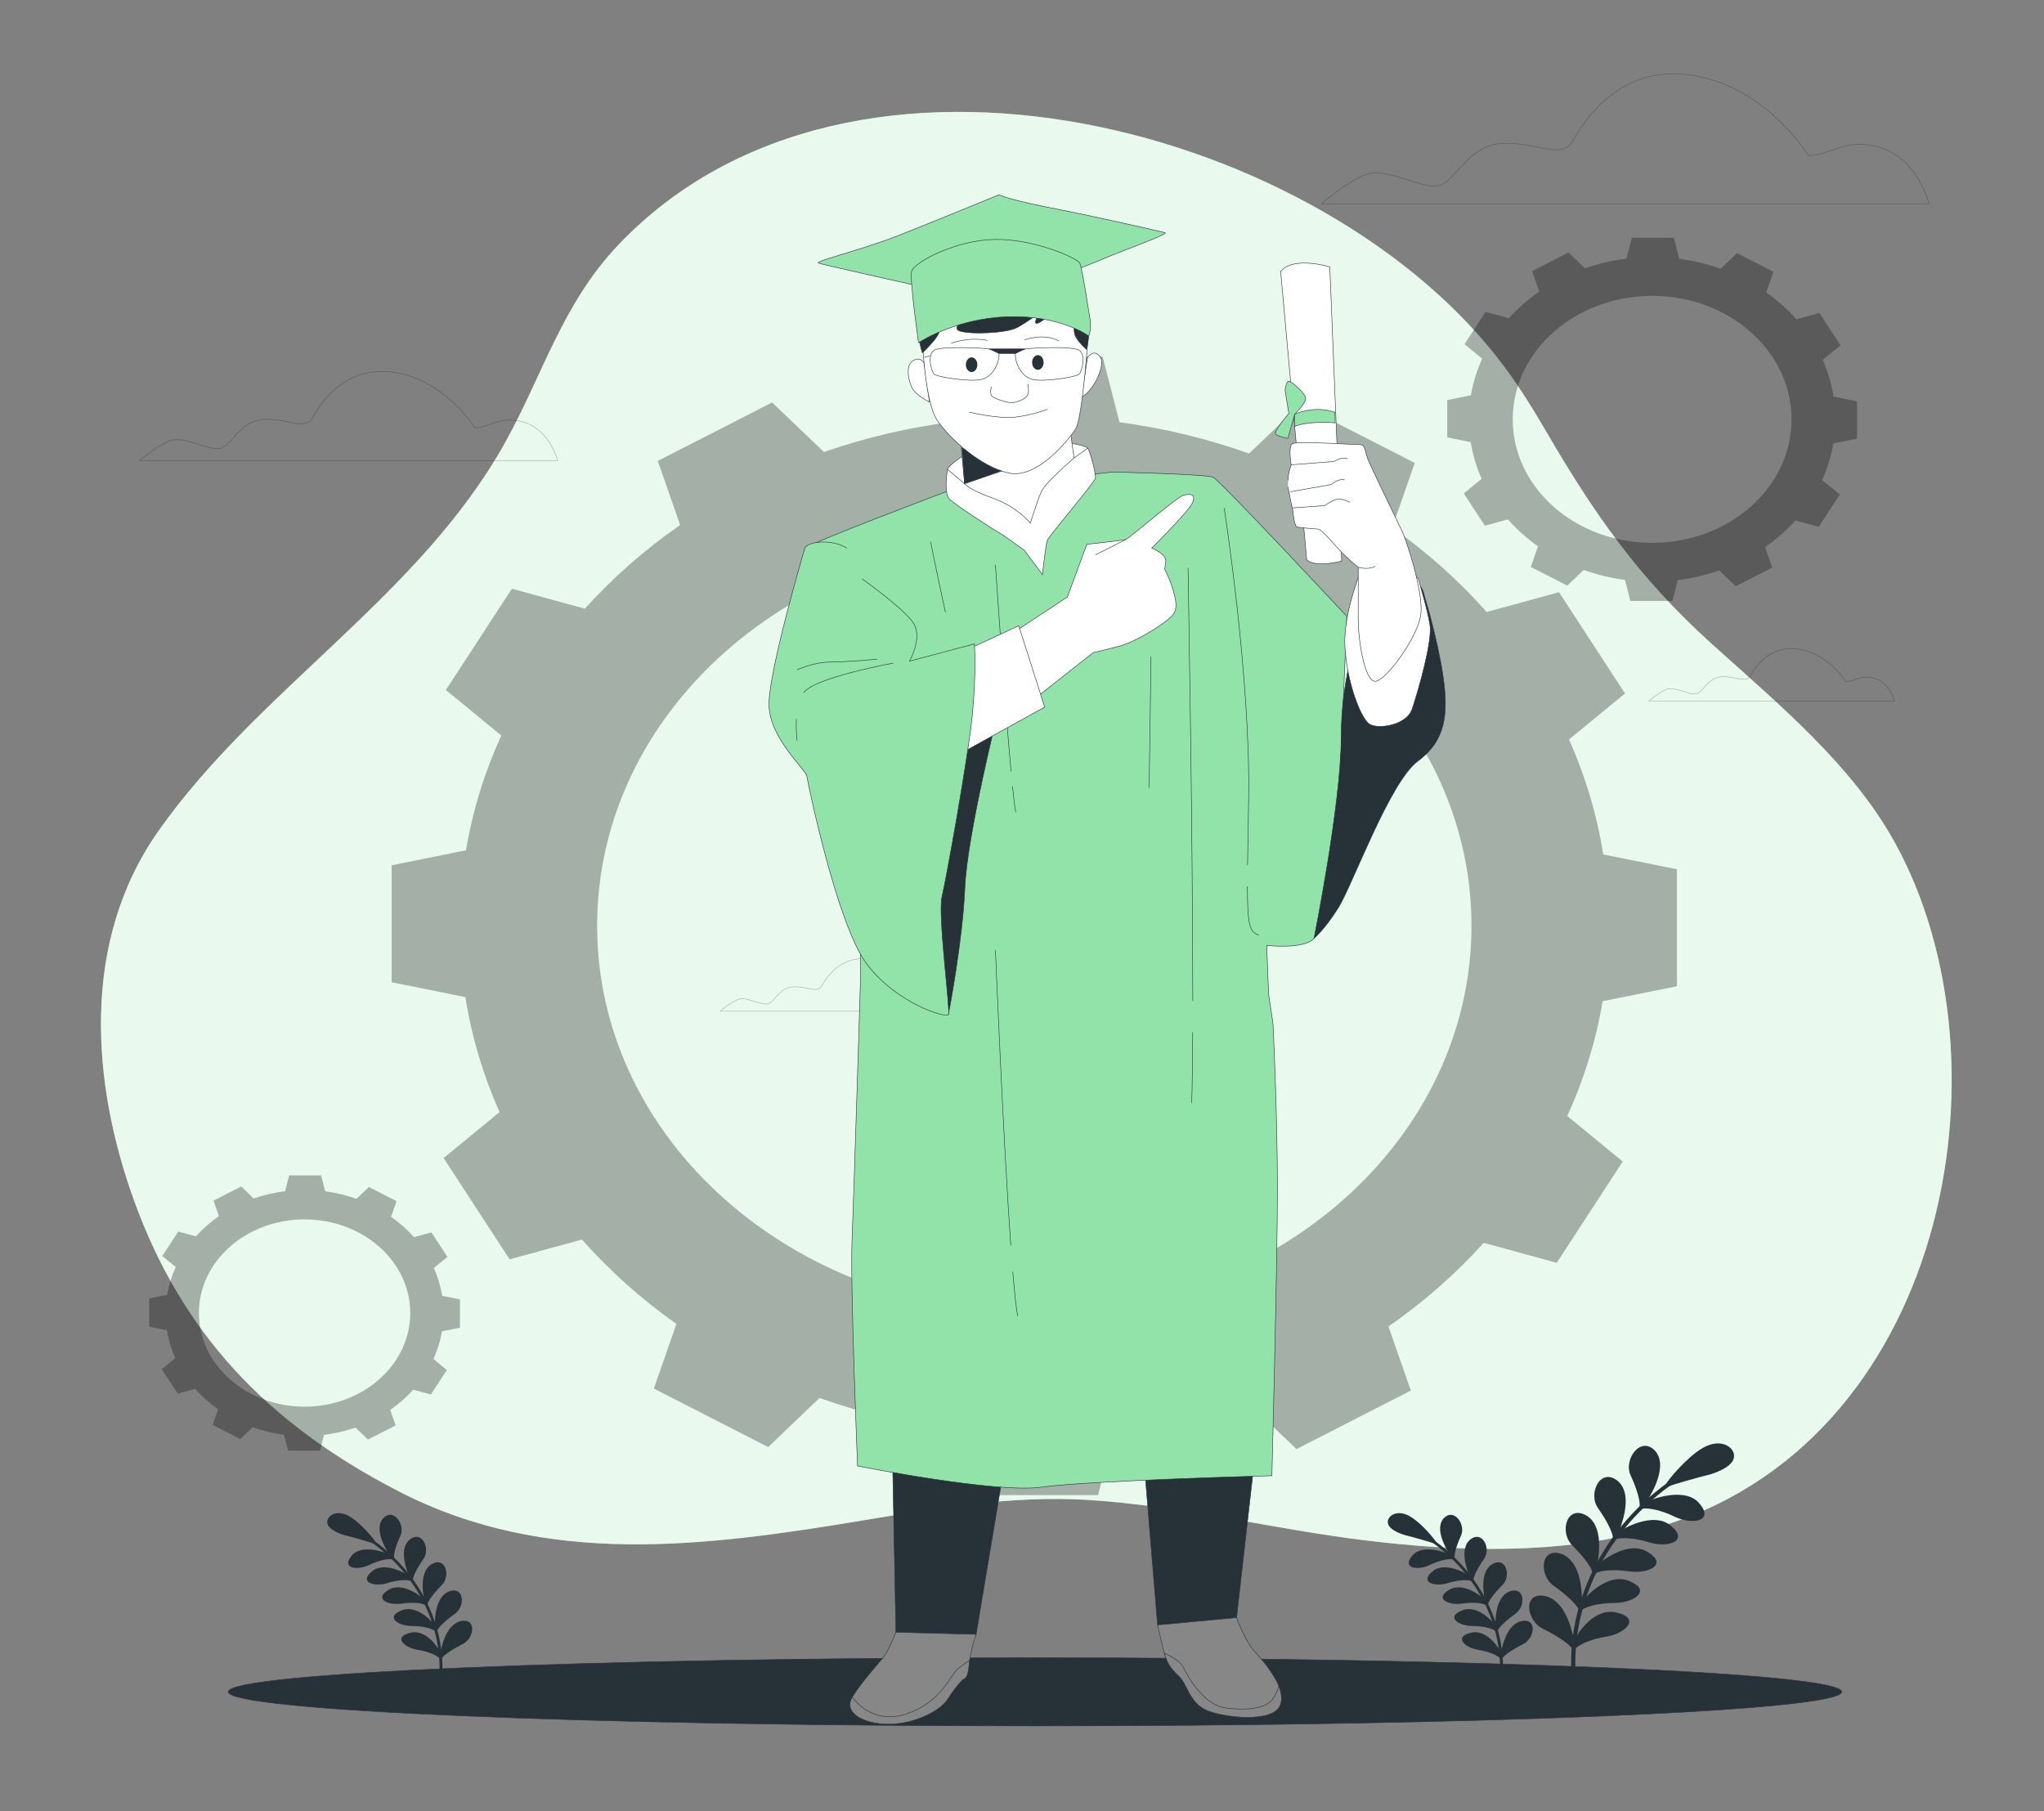 <svg width="4032" height="3573" viewBox="0 0 4032 3573" fill="none" xmlns="http://www.w3.org/2000/svg">
<rect x="0" y="0" width="4032" height="3573" fill="#808080" stroke="none"/>
<path d="M3050.3 851.746C3024.93 808.174 2998.32 765.253 2968.05 724.361C2618.72 252.421 1683.14 -4.499 1219.56 483.308C1109.07 599.569 1070.56 740.063 996.194 873.399C827.044 1176.65 511.032 1357.96 312.867 1638.77C159.264 1856.46 179.738 2135.44 265.426 2370.75C358.541 2626.46 522.402 2805.05 784.514 2940.8C1078.36 3092.99 1392.64 3050.73 1710.26 2997.77C1853.11 2973.96 2000.37 2949.66 2146.43 2958.75C2329.29 2970.13 2509.82 3015.98 2691.25 3038.26C2879.92 3061.44 3075.68 3066.91 3257.43 3016.41C3839.47 2854.66 3977.37 2096.68 3738.01 1662.48C3653.28 1508.79 3509.69 1390.22 3376.36 1269.91C3232.43 1140.06 3144.21 1012.96 3050.3 851.746Z" fill="#92E3A9"/>
<path opacity="0.8" d="M3050.3 851.746C3024.93 808.174 2998.32 765.253 2968.05 724.361C2618.72 252.421 1683.14 -4.499 1219.56 483.308C1109.07 599.569 1070.56 740.063 996.194 873.399C827.044 1176.65 511.032 1357.96 312.867 1638.77C159.264 1856.46 179.738 2135.44 265.426 2370.75C358.541 2626.46 522.402 2805.05 784.514 2940.8C1078.36 3092.99 1392.64 3050.73 1710.26 2997.77C1853.11 2973.96 2000.37 2949.66 2146.43 2958.75C2329.29 2970.13 2509.82 3015.98 2691.25 3038.26C2879.92 3061.44 3075.68 3066.91 3257.43 3016.41C3839.47 2854.66 3977.37 2096.68 3738.01 1662.48C3653.28 1508.79 3509.69 1390.22 3376.36 1269.91C3232.43 1140.06 3144.21 1012.96 3050.3 851.746Z" fill="white"/>
<g opacity="0.3">
<path d="M3567.44 306.98C3567.44 306.98 3486.33 172.851 3340.33 148.897C3194.34 124.944 3124.04 239.912 3102.41 278.24C3080.79 316.56 3026.71 278.24 2961.83 283.033C2896.94 287.82 2875.31 350.101 2842.87 364.468C2810.43 378.841 2734.72 326.147 2691.46 345.307C2648.21 364.468 2606.92 401.931 2606.92 401.931H3805.35C3805.35 401.931 3783.73 316.567 3713.43 292.613C3643.14 268.659 3610.7 306.98 3567.44 306.98Z" stroke="black" stroke-miterlimit="10"/>
<path d="M936.367 843.809C936.367 843.809 880.548 751.494 780.063 735.013C679.586 718.524 631.202 797.651 616.315 824.027C601.429 850.402 564.214 824.027 519.555 827.32C474.897 830.621 460.011 873.478 437.682 883.365C415.352 893.252 363.251 856.989 333.479 870.177C303.706 883.365 275.297 909.148 275.297 909.148H1100.11C1100.11 909.148 1085.22 850.395 1036.84 833.914C988.469 817.433 966.14 843.809 936.367 843.809Z" stroke="black" stroke-miterlimit="10"/>
<path d="M3640.98 1344.68C3640.98 1344.68 3608.16 1290.42 3549.11 1280.74C3490.06 1271.05 3461.62 1317.56 3452.87 1333.06C3444.12 1348.56 3422.25 1333.06 3396 1334.99C3369.75 1336.93 3361 1362.13 3347.88 1367.94C3334.76 1373.75 3304.14 1352.43 3286.64 1360.18C3269.14 1367.94 3252.44 1383.09 3252.44 1383.09H3737.22C3737.22 1383.09 3728.47 1348.55 3700.04 1338.87C3671.6 1329.18 3658.48 1344.68 3640.98 1344.68Z" stroke="black" stroke-miterlimit="10"/>
<path d="M1809.17 1956.37C1809.17 1956.37 1776.36 1902.11 1717.31 1892.42C1658.26 1882.73 1629.81 1929.24 1621.07 1944.74C1612.32 1960.24 1590.45 1944.74 1564.2 1946.68C1537.95 1948.61 1529.2 1973.8 1516.08 1979.62C1502.95 1985.43 1472.33 1964.12 1454.83 1971.87C1437.34 1979.62 1420.63 1994.77 1420.63 1994.77H1905.42C1905.42 1994.77 1896.67 1960.24 1868.24 1950.55C1839.79 1940.86 1826.67 1956.37 1809.17 1956.37Z" stroke="black" stroke-miterlimit="10"/>
</g>
<path d="M2041.64 3404.52C2920.5 3404.52 3632.95 3374.41 3632.95 3337.28C3632.95 3300.14 2920.5 3270.04 2041.64 3270.04C1162.79 3270.04 450.334 3300.14 450.334 3337.28C450.334 3374.41 1162.79 3404.52 2041.64 3404.52Z" fill="#263238" stroke="#263238" stroke-miterlimit="10"/>
<path opacity="0.3" d="M3307.97 1945.46V1714.75L3162.51 1685.44C3150 1606.47 3127.08 1530.5 3095.1 1458.54L3205.47 1367.95L3075.26 1168.15L2932.59 1207.23C2877.98 1145.51 2815.44 1089.63 2746.24 1040.75L2790.76 913.206L2565.23 797.844L2463.93 894.703C2382.91 865.755 2297.36 844.702 2208.32 832.978L2174.97 703.079H1914.54L1881.44 831.943C1792.3 843.023 1706.56 863.326 1625.33 891.659L1523.07 793.879L1297.54 909.234L1341.66 1035.63C1271.99 1084.01 1208.91 1139.41 1153.73 1200.72L1009.77 1161.27L879.54 1361.08L988.872 1450.83C956.197 1522.6 932.432 1598.39 919.199 1677.28L772.571 1706.83V1937.54L918.03 1966.86C930.537 2045.83 953.455 2121.79 985.445 2193.75L875.073 2284.35L1005.28 2484.15L1147.95 2445.06C1202.57 2506.78 1265.1 2562.66 1334.3 2611.55L1289.78 2739.09L1515.31 2854.44L1616.61 2757.59C1697.63 2786.53 1783.18 2807.59 1872.23 2819.31L1905.59 2949.21H2166.01L2199.1 2820.35C2288.24 2809.27 2373.98 2788.96 2455.21 2760.63L2557.47 2858.41L2783.01 2743.06L2738.89 2616.66C2808.55 2568.28 2871.64 2512.88 2926.81 2451.57L3070.78 2491.02L3200.99 2291.21L3091.66 2201.47C3124.33 2129.69 3148.1 2053.9 3161.33 1975.02L3307.97 1945.46ZM2902.65 1826.14C2902.65 2248.08 2516.55 2590.14 2040.27 2590.14C1564 2590.14 1177.89 2248.09 1177.89 1826.14C1177.89 1404.21 1564 1062.15 2040.27 1062.15C2516.55 1062.15 2902.65 1404.21 2902.65 1826.14Z" fill="black"/>
<path opacity="0.3" d="M3663.24 865.284V791.715L3616.86 782.37C3612.87 757.188 3605.56 732.969 3595.37 710.023L3630.56 681.133L3589.04 617.422L3543.55 629.882C3526.13 610.207 3506.19 592.383 3484.13 576.794L3498.32 536.124L3426.41 499.339L3394.11 530.223C3368.28 520.993 3341 514.277 3312.6 510.541L3301.97 469.12H3218.92L3208.38 510.212C3179.95 513.742 3152.61 520.221 3126.71 529.251L3094.1 498.075L3022.19 534.859L3036.26 575.166C3014.04 590.597 2993.93 608.257 2976.33 627.803L2930.43 615.229L2888.9 678.939L2923.76 707.558C2913.35 730.448 2905.77 754.616 2901.55 779.763L2854.79 789.186V862.755L2901.18 872.106C2905.17 897.289 2912.47 921.507 2922.68 944.453L2887.48 973.344L2929.01 1037.05L2974.49 1024.59C2991.91 1044.28 3011.85 1062.09 3033.91 1077.68L3019.72 1118.35L3091.63 1155.14L3123.94 1124.25C3149.77 1133.48 3177.05 1140.2 3205.44 1143.94L3216.08 1185.36H3299.12L3309.67 1144.27C3338.09 1140.73 3365.43 1134.26 3391.33 1125.23L3423.94 1156.4L3495.86 1119.62L3481.79 1079.32C3504 1063.89 3524.11 1046.23 3541.71 1026.67L3587.62 1039.25L3629.14 975.537L3594.28 946.925C3604.7 924.036 3612.28 899.868 3616.49 874.721L3663.24 865.284ZM3534 827.235C3534 961.778 3410.89 1070.85 3259.02 1070.85C3107.15 1070.85 2984.03 961.778 2984.03 827.235C2984.03 692.692 3107.15 583.624 3259.02 583.624C3410.89 583.624 3534 692.692 3534 827.235Z" fill="black"/>
<path opacity="0.3" d="M907.289 2618.91V2563.13L872.122 2556.04C869.098 2536.95 863.558 2518.58 855.824 2501.19L882.508 2479.28L851.026 2430.98L816.537 2440.43C803.336 2425.51 788.216 2412 771.483 2400.18L782.249 2369.35L727.72 2341.46L703.229 2364.87C683.642 2357.87 662.958 2352.79 641.435 2349.95L633.371 2318.54H570.407L562.408 2349.7C540.861 2352.38 520.128 2357.29 500.492 2364.14L475.768 2340.5L421.239 2368.39L431.908 2398.94C415.062 2410.64 399.813 2424.03 386.475 2438.86L351.671 2429.32L320.189 2477.63L346.623 2499.32C338.72 2516.68 332.979 2535 329.777 2554.07L294.328 2561.21V2616.99L329.495 2624.08C332.519 2643.17 338.059 2661.54 345.793 2678.93L319.109 2700.83L350.591 2749.14L385.08 2739.69C398.289 2754.61 413.401 2768.12 430.134 2779.94L419.369 2810.77L473.897 2838.66L498.388 2815.25C517.975 2822.25 538.659 2827.33 560.182 2830.17L568.246 2861.57H631.21L639.209 2830.42C660.756 2827.74 681.489 2822.83 701.125 2815.98L725.849 2839.62L780.378 2811.73L769.709 2781.18C786.547 2769.48 801.804 2756.09 815.142 2741.26L849.946 2750.8L881.428 2702.49L854.994 2680.8C862.897 2663.44 868.638 2645.12 871.84 2626.05L907.289 2618.91ZM809.295 2590.06C809.295 2692.07 715.954 2774.76 600.809 2774.76C485.663 2774.76 392.322 2692.07 392.322 2590.06C392.322 2488.05 485.663 2405.36 600.809 2405.36C715.954 2405.36 809.295 2488.05 809.295 2590.06Z" fill="black"/>
<path d="M3104.71 3317.17C3102.59 3317.17 3100.79 3315.72 3100.63 3313.81C3087.3 3155.16 3169.8 2999.21 3315.93 2906.83C3317.78 2905.66 3320.34 2906.05 3321.64 2907.68C3322.96 2909.3 3322.53 2911.58 3320.69 2912.73C3176.88 3003.65 3095.68 3157.13 3108.81 3313.27C3108.98 3315.27 3107.29 3317 3105.03 3317.15C3104.91 3317.16 3104.81 3317.17 3104.71 3317.17Z" fill="#263238"/>
<path d="M3190.02 3181.22C3142.17 3168.04 3105.75 3232.03 3107.33 3233.24C3106.16 3240.79 3105.2 3248.4 3104.46 3256.05C3109.34 3246.78 3133.57 3233.71 3170.77 3228.05C3207.42 3221.26 3236.13 3192.28 3190.02 3181.22Z" fill="#263238"/>
<path d="M3050.01 3148.84C3002.56 3137.4 3009.64 3197.13 3044.71 3213.41C3078.46 3230.38 3099.87 3246.44 3103.74 3256.02C3103.9 3248.32 3104.28 3240.66 3104.87 3233.01C3102.99 3233.46 3094.48 3161.14 3050.01 3148.84Z" fill="#263238"/>
<path d="M3214.8 3119.15C3170.14 3099.13 3122.32 3156.05 3123.63 3157.4C3121.06 3164.56 3118.68 3171.8 3116.5 3179.1C3123.06 3170.85 3149.38 3161.84 3187.09 3161.97C3224.49 3160.93 3258.15 3136.94 3214.8 3119.15Z" fill="#263238"/>
<path d="M3082.93 3066.4C3038.33 3048.1 3034.17 3107.53 3065.65 3128.63C3095.72 3150.26 3113.79 3169.1 3115.8 3178.95C3117.41 3171.52 3119.22 3164.14 3121.24 3156.81C3119.34 3157.04 3124.45 3085.2 3082.93 3066.4Z" fill="#263238"/>
<path d="M3250.81 3061.89C3210.53 3035.59 3152.8 3084.39 3153.85 3085.85C3149.98 3092.48 3146.3 3099.2 3142.79 3106.01C3150.79 3098.94 3178.38 3094.08 3215.51 3099.85C3252.52 3104.46 3290.19 3085.87 3250.81 3061.89Z" fill="#263238"/>
<path d="M3130.77 2990.34C3090.24 2965.71 3075.02 3023.55 3102.11 3048.94C3127.69 3074.67 3141.98 3095.82 3142.13 3105.76C3145.1 3098.75 3148.26 3091.79 3151.61 3084.91C3149.68 3084.9 3168.13 3015.09 3130.77 2990.34Z" fill="#263238"/>
<path d="M3297.19 3010.68C3262.41 2978.79 3196.2 3018.47 3197.01 3020.02C3191.95 3025.98 3187.05 3032.05 3182.32 3038.24C3191.52 3032.47 3219.63 3031.78 3255.15 3042.97C3290.74 3053.01 3331.46 3040.18 3297.19 3010.68Z" fill="#263238"/>
<path d="M3192.38 2922.31C3157.05 2892.03 3131 2946.95 3152.95 2975.97C3173.32 3005.13 3183.43 3028.09 3181.72 3037.9C3185.96 3031.43 3190.38 3025.05 3194.98 3018.76C3193.02 3018.52 3224.47 2952.3 3192.38 2922.31Z" fill="#263238"/>
<path d="M3353.1 2966.76C3324.84 2930.12 3251.53 2959.75 3252.1 2961.38C3245.95 2966.53 3239.95 2971.81 3234.1 2977.23C3244.28 2972.89 3272.19 2976.32 3305.12 2992.59C3338.34 3007.74 3381.22 3000.97 3353.1 2966.76Z" fill="#263238"/>
<path d="M3266.63 2863.97C3237.54 2828.84 3200.93 2879.43 3217.06 2911.35C3231.55 2943.18 3237.13 2967.37 3233.56 2976.81C3238.98 2971.04 3244.57 2965.38 3250.32 2959.84C3248.38 2959.33 3292.44 2898.36 3266.63 2863.97Z" fill="#263238"/>
<path d="M3287.32 2930.79C3286 2930.63 3326.67 2876.68 3360.83 2858.08C3393.78 2838.94 3417.8 2856.32 3417.96 2871.56C3418.4 2886.88 3394.84 2899.38 3373.03 2906.01C3350.89 2911.03 3287.19 2929.71 3287.32 2930.79Z" fill="#263238"/>
<path d="M3287.32 2933.2C3287.21 2933.2 3287.08 2933.19 3286.96 2933.18C3285.81 2933.04 3284.86 2932.25 3284.62 2931.26C3284.6 2931.19 3284.6 2931.11 3284.6 2931.01C3284.51 2930.34 3284.46 2929.83 3285.24 2929.19C3290.71 2918.23 3330.05 2871.99 3359.4 2856.01C3375.63 2846.57 3392.38 2844.65 3405.25 2850.75C3414.54 2855.14 3420.6 2863.3 3420.68 2871.53C3421.29 2892.26 3385.03 2904.9 3373.91 2908.28C3352.32 2913.19 3294.34 2930.23 3289.14 2932.57C3288.64 2932.98 3288 2933.2 3287.32 2933.2ZM3388.7 2852.04C3381.74 2852.04 3372.88 2853.97 3362.33 2860.1C3335.39 2874.78 3304.71 2911.31 3293.88 2925.68C3299.27 2923.93 3307.73 2921.42 3320.97 2917.58C3338.03 2912.61 3360.49 2906.35 3372.36 2903.66C3393.24 2897.3 3415.64 2885.51 3415.23 2871.62C3415.16 2865.1 3410.24 2858.6 3402.69 2855.03C3399.61 2853.57 3394.9 2852.04 3388.7 2852.04Z" fill="#263238"/>
<path d="M2961.05 3317.17C2962.55 3317.17 2963.83 3316.14 2963.94 3314.79C2973.37 3202.56 2915.02 3092.25 2811.64 3026.9C2810.34 3026.07 2808.53 3026.34 2807.6 3027.5C2806.67 3028.65 2806.97 3030.26 2808.28 3031.08C2910.02 3095.4 2967.45 3203.97 2958.17 3314.41C2958.05 3315.83 2959.25 3317.05 2960.84 3317.16C2960.91 3317.17 2960.98 3317.17 2961.05 3317.17Z" fill="#263238"/>
<path d="M2900.7 3221C2934.55 3211.68 2960.31 3256.94 2959.19 3257.8C2960.02 3263.15 2960.7 3268.52 2961.22 3273.94C2957.77 3267.38 2940.63 3258.14 2914.31 3254.14C2888.4 3249.32 2868.09 3228.83 2900.7 3221Z" fill="#263238"/>
<path d="M2999.74 3198.1C3033.31 3190 3028.31 3232.25 3003.49 3243.78C2979.62 3255.79 2964.48 3267.15 2961.74 3273.92C2961.62 3268.47 2961.36 3263.05 2960.94 3257.64C2962.26 3257.96 2968.29 3206.8 2999.74 3198.1Z" fill="#263238"/>
<path d="M2883.17 3177.1C2914.77 3162.93 2948.59 3203.2 2947.67 3204.15C2949.49 3209.22 2951.17 3214.33 2952.71 3219.5C2948.07 3213.67 2929.45 3207.29 2902.77 3207.38C2876.32 3206.65 2852.5 3189.68 2883.17 3177.1Z" fill="#263238"/>
<path d="M2976.45 3139.78C3008.01 3126.83 3010.95 3168.87 2988.68 3183.8C2967.41 3199.09 2954.63 3212.42 2953.21 3219.4C2952.07 3214.15 2950.79 3208.92 2949.36 3203.73C2950.71 3203.89 2947.09 3153.09 2976.45 3139.78Z" fill="#263238"/>
<path d="M2857.7 3136.59C2886.19 3117.98 2927.04 3152.51 2926.29 3153.54C2929.02 3158.22 2931.63 3162.98 2934.11 3167.79C2928.46 3162.79 2908.93 3159.36 2882.67 3163.44C2856.49 3166.7 2829.85 3153.55 2857.7 3136.59Z" fill="#263238"/>
<path d="M2942.63 3085.97C2971.3 3068.56 2982.06 3109.47 2962.9 3127.43C2944.8 3145.63 2934.69 3160.59 2934.59 3167.62C2932.49 3162.66 2930.25 3157.74 2927.88 3152.87C2929.24 3152.87 2916.19 3103.48 2942.63 3085.97Z" fill="#263238"/>
<path d="M2824.89 3100.36C2849.5 3077.81 2896.33 3105.88 2895.77 3106.97C2899.35 3111.19 2902.81 3115.48 2906.15 3119.86C2899.65 3115.78 2879.76 3115.29 2854.64 3123.2C2829.46 3130.3 2800.65 3121.22 2824.89 3100.36Z" fill="#263238"/>
<path d="M2899.04 3037.85C2924.03 3016.43 2942.46 3055.28 2926.93 3075.81C2912.51 3096.43 2905.36 3112.68 2906.58 3119.62C2903.58 3115.04 2900.45 3110.53 2897.19 3106.08C2898.58 3105.91 2876.33 3059.06 2899.04 3037.85Z" fill="#263238"/>
<path d="M2785.35 3069.29C2805.34 3043.38 2857.2 3064.34 2856.79 3065.49C2861.14 3069.14 2865.39 3072.88 2869.53 3076.71C2862.32 3073.64 2842.58 3076.07 2819.29 3087.58C2795.78 3098.28 2765.45 3093.49 2785.35 3069.29Z" fill="#263238"/>
<path d="M2846.51 2996.58C2867.09 2971.74 2892.98 3007.51 2881.57 3030.09C2871.32 3052.61 2867.38 3069.73 2869.91 3076.4C2866.07 3072.32 2862.12 3068.32 2858.04 3064.4C2859.42 3064.04 2828.25 3020.91 2846.51 2996.58Z" fill="#263238"/>
<path d="M2831.88 3043.85C2832.81 3043.74 2804.04 3005.58 2779.88 2992.42C2756.57 2978.88 2739.58 2991.17 2739.47 3001.95C2739.16 3012.79 2755.82 3021.63 2771.25 3026.32C2786.91 3029.87 2831.97 3043.09 2831.88 3043.85Z" fill="#263238"/>
<path d="M2831.88 3045.55C2831.96 3045.55 2832.04 3045.55 2832.13 3045.54C2832.94 3045.45 2833.62 3044.88 2833.79 3044.18C2833.79 3044.13 2833.8 3044.07 2833.8 3044.01C2833.87 3043.54 2833.9 3043.17 2833.34 3042.72C2829.47 3034.97 2801.65 3002.26 2780.89 2990.96C2769.4 2984.29 2757.56 2982.92 2748.45 2987.24C2741.88 2990.34 2737.6 2996.11 2737.53 3001.93C2737.11 3016.6 2762.75 3025.54 2770.62 3027.94C2785.9 3031.41 2826.92 3043.46 2830.59 3045.12C2830.94 3045.4 2831.4 3045.55 2831.88 3045.55ZM2760.16 2988.14C2765.09 2988.14 2771.35 2989.51 2778.81 2993.84C2797.88 3004.22 2819.58 3030.07 2827.24 3040.24C2823.42 3039 2817.44 3037.22 2808.07 3034.5C2796.01 3030.99 2780.12 3026.57 2771.73 3024.66C2756.95 3020.16 2741.11 3011.81 2741.4 3001.99C2741.45 2997.37 2744.93 2992.78 2750.27 2990.25C2752.44 2989.23 2755.78 2988.14 2760.16 2988.14Z" fill="#263238"/>
<path d="M869.001 3317.17C870.501 3317.17 871.775 3316.14 871.888 3314.79C881.315 3202.56 822.963 3092.25 719.591 3026.9C718.285 3026.07 716.478 3026.34 715.551 3027.5C714.616 3028.65 714.922 3030.26 716.228 3031.08C817.964 3095.4 875.396 3203.97 866.114 3314.41C866.001 3315.83 867.194 3317.05 868.791 3317.16C868.856 3317.17 868.928 3317.17 869.001 3317.17Z" fill="#263238"/>
<path d="M808.658 3221C842.511 3211.68 868.267 3256.94 867.146 3257.8C867.977 3263.15 868.654 3268.52 869.179 3273.94C865.727 3267.38 848.591 3258.14 822.27 3254.14C796.345 3249.32 776.039 3228.83 808.658 3221Z" fill="#263238"/>
<path d="M907.693 3198.1C941.263 3190 936.255 3232.25 911.442 3243.78C887.573 3255.79 872.429 3267.15 869.687 3273.92C869.574 3268.47 869.308 3263.05 868.889 3257.64C870.219 3257.96 876.235 3206.8 907.693 3198.1Z" fill="#263238"/>
<path d="M791.127 3177.1C822.721 3162.93 856.542 3203.2 855.623 3204.15C857.445 3209.22 859.122 3214.33 860.663 3219.5C856.026 3213.67 837.406 3207.29 810.73 3207.38C784.28 3206.65 760.459 3189.68 791.127 3177.1Z" fill="#263238"/>
<path d="M884.411 3139.78C915.966 3126.83 918.909 3168.87 896.636 3183.8C875.364 3199.09 862.582 3212.42 861.163 3219.4C860.026 3214.15 858.744 3208.92 857.316 3203.73C858.655 3203.89 855.042 3153.09 884.411 3139.78Z" fill="#263238"/>
<path d="M765.652 3136.59C794.142 3117.98 834.979 3152.51 834.237 3153.54C836.97 3158.22 839.583 3162.98 842.059 3167.79C836.406 3162.79 816.875 3159.36 790.619 3163.44C764.443 3166.7 737.799 3153.55 765.652 3136.59Z" fill="#263238"/>
<path d="M850.574 3085.97C879.25 3068.56 890.007 3109.47 870.847 3127.43C852.751 3145.63 842.639 3160.59 842.534 3167.62C840.438 3162.66 838.196 3157.74 835.825 3152.87C837.196 3152.87 824.14 3103.48 850.574 3085.97Z" fill="#263238"/>
<path d="M732.84 3100.36C757.443 3077.81 804.279 3105.88 803.715 3106.97C807.295 3111.19 810.754 3115.48 814.101 3119.86C807.593 3115.78 787.708 3115.29 762.588 3123.2C737.404 3130.3 708.6 3121.22 732.84 3100.36Z" fill="#263238"/>
<path d="M806.988 3037.85C831.979 3016.43 850.405 3055.28 834.873 3075.81C820.463 3096.43 813.31 3112.68 814.528 3119.62C811.528 3115.04 808.399 3110.53 805.15 3106.08C806.529 3105.91 784.288 3059.06 806.988 3037.85Z" fill="#263238"/>
<path d="M693.294 3069.29C713.285 3043.38 765.144 3064.34 764.741 3065.49C769.088 3069.14 773.337 3072.88 777.474 3076.71C770.273 3073.64 750.532 3076.07 727.235 3087.58C703.729 3098.28 673.4 3093.49 693.294 3069.29Z" fill="#263238"/>
<path d="M754.459 2996.58C775.039 2971.74 800.932 3007.51 789.522 3030.09C779.272 3052.61 775.329 3069.73 777.853 3076.4C774.023 3072.32 770.063 3068.32 765.991 3064.4C767.37 3064.04 736.203 3020.91 754.459 2996.58Z" fill="#263238"/>
<path d="M739.824 3043.85C740.759 3043.74 711.987 3005.58 687.827 2992.42C664.522 2978.88 647.531 2991.17 647.418 3001.95C647.104 3012.79 663.772 3021.63 679.199 3026.32C694.859 3029.87 739.921 3043.09 739.824 3043.85Z" fill="#263238"/>
<path d="M739.824 3045.55C739.904 3045.55 739.993 3045.55 740.082 3045.54C740.888 3045.45 741.565 3044.88 741.735 3044.18C741.743 3044.13 741.751 3044.07 741.751 3044.01C741.807 3043.54 741.848 3043.17 741.291 3042.72C737.421 3034.97 709.6 3002.26 688.835 2990.96C677.352 2984.29 665.506 2982.92 656.402 2987.24C649.829 2990.34 645.547 2996.11 645.483 3001.93C645.055 3016.6 670.699 3025.54 678.569 3027.94C693.843 3031.41 734.856 3043.46 738.533 3045.12C738.888 3045.4 739.348 3045.55 739.824 3045.55ZM668.11 2988.14C673.038 2988.14 679.303 2989.51 686.762 2993.84C705.826 3004.22 727.526 3030.07 735.187 3040.24C731.372 3039 725.389 3037.22 716.019 3034.5C703.955 3030.99 688.069 3026.57 679.674 3024.66C664.901 3020.16 649.063 3011.81 649.346 3001.99C649.394 2997.37 652.878 2992.78 658.216 2990.25C660.393 2989.23 663.724 2988.14 668.11 2988.14Z" fill="#263238"/>
<path d="M1760.34 2861.39L1767.31 3219.77L1925.41 3223.88L1981.2 2890.22L1760.34 2861.39Z" fill="#263238" stroke="#263238" stroke-miterlimit="10"/>
<path d="M1767.31 3219.77C1767.31 3219.77 1753.36 3254.78 1744.07 3267.14C1734.77 3279.5 1699.89 3316.57 1681.29 3347.47C1662.7 3378.36 1702.22 3401.02 1753.36 3401.02C1804.5 3401.02 1855.65 3374.24 1869.61 3351.59C1883.56 3328.94 1899.83 3312.45 1899.83 3312.45C1899.83 3312.45 1909.13 3314.51 1911.45 3285.68C1913.77 3256.84 1925.4 3223.89 1925.4 3223.89L1767.31 3219.77Z" fill="#878787" stroke="#263238" stroke-miterlimit="10"/>
<path d="M1753.36 3401.01C1804.51 3401.01 1855.66 3374.24 1869.61 3351.58C1883.56 3328.93 1899.83 3312.45 1899.83 3312.45C1899.83 3312.45 1909.13 3314.5 1911.45 3285.67C1911.73 3282.21 1912.15 3278.68 1912.66 3275.16C1903.28 3281.35 1893.73 3288.04 1888.19 3292.94C1874.62 3304.96 1856.53 3358.37 1787.21 3381.06C1717.88 3403.76 1681.29 3347.46 1681.29 3347.46C1662.7 3378.36 1702.22 3401.01 1753.36 3401.01Z" fill="#878787" stroke="#263238" stroke-miterlimit="10"/>
<path d="M2257.86 2896.4L2283.44 3205.34L2439.21 3190.93L2474.08 2884.04L2257.86 2896.4Z" fill="#263238" stroke="#263238" stroke-miterlimit="10"/>
<path d="M2439.21 3190.93C2439.21 3190.93 2455.48 3236.24 2474.08 3256.84C2492.68 3277.43 2539.18 3328.93 2525.23 3363.94C2511.28 3398.95 2415.96 3388.66 2381.08 3374.23C2346.21 3359.82 2341.56 3320.68 2325.29 3306.27C2309.01 3291.85 2302.04 3279.49 2297.39 3263.02C2292.73 3246.54 2283.44 3205.34 2283.44 3205.34L2439.21 3190.93Z" fill="#878787" stroke="#263238" stroke-miterlimit="10"/>
<path d="M2509.15 3353.03C2495.58 3370.39 2459.41 3374.39 2417.21 3369.06C2375.01 3363.71 2343.36 3307.64 2334.31 3288.94C2328.33 3276.57 2309.18 3266.57 2296.89 3261.2C2297.06 3261.81 2297.23 3262.46 2297.39 3263.02C2302.04 3279.49 2309.01 3291.85 2325.29 3306.27C2341.56 3320.68 2346.21 3359.82 2381.08 3374.23C2415.96 3388.65 2511.28 3398.95 2525.23 3363.93C2529.73 3352.62 2527.88 3339.59 2522.74 3326.43C2520.33 3334.04 2516.15 3344.06 2509.15 3353.03Z" fill="#878787" stroke="#263238" stroke-miterlimit="10"/>
<path d="M2511.14 2019.25C2511.14 2019.25 2519.82 2196.55 2519.82 2344.58C2519.82 2492.61 2508.93 2910.95 2508.93 2910.95C2508.93 2910.95 2145.68 2920.61 2054.87 2933.48C1964.06 2946.35 1691.63 2891.64 1691.63 2891.64C1691.63 2891.64 1677.09 2537.66 1680.73 2447.55C1684.36 2357.44 1697.75 1922.4 1697.75 1922.4V1852.66C1697.75 1852.66 1585.06 1090.16 1587.37 1082.01C1589.66 1073.86 1877.33 965.799 1877.33 965.799L2194.92 931.137C2194.92 931.137 2379.03 935.216 2392.83 941.331C2406.64 947.446 2656.62 1215.74 2656.62 1215.74C2656.62 1215.74 2643.72 1545.55 2636.35 1671.27C2632.11 1743.42 2610.53 1828.44 2592.12 1850.87C2573.71 1873.29 2498.69 1864.9 2498.69 1864.9L2502.4 1961.14L2511.14 2019.25Z" fill="#92E3A9" stroke="#263238" stroke-miterlimit="10"/>
<path d="M2352.74 2036.18C2352.49 2091.49 2351.89 2139.27 2350.83 2175.36" stroke="#263238" stroke-miterlimit="10"/>
<path d="M2343.52 1120.3C2343.52 1120.3 2352.96 1640.98 2352.87 1974.7" stroke="#263238" stroke-miterlimit="10"/>
<path d="M1997.82 2508.62C2001.12 2548.92 2004.38 2579.86 2007.43 2596.09" stroke="#263238" stroke-miterlimit="10"/>
<path d="M1963.59 1874.38C1963.59 1874.38 1978.65 2242.05 1993.9 2457.07" stroke="#263238" stroke-miterlimit="10"/>
<path d="M1997.29 1551.26C1999.79 1576 2002.02 1594.21 2003.78 1602.52" stroke="#263238" stroke-miterlimit="10"/>
<path d="M1963.59 1113.83C1963.59 1113.83 1981.42 1380.37 1994.45 1521.76" stroke="#263238" stroke-miterlimit="10"/>
<path d="M2270.46 1295.07L2266.81 1553.98" stroke="#263238" stroke-miterlimit="10"/>
<path d="M1835.74 1068.52C1835.74 1068.52 1846.2 1122.53 1864.96 1207.69" stroke="#263238" stroke-miterlimit="10"/>
<path d="M1911.19 891.459C1911.19 891.459 1870.72 916.856 1869.03 925.821C1867.35 934.787 1862.28 973.629 1872.4 984.088C1882.53 994.547 1953.35 1040.86 1966.84 1048.33C1980.33 1055.81 2020.81 1085.68 2020.81 1085.68L2056.22 1133.49C2056.22 1133.49 2062.97 1072.24 2066.34 1064.77C2069.72 1057.29 2159.1 951.218 2160.78 943.746C2162.47 936.273 2150.66 889.959 2145.61 883.986C2140.55 878.007 2106.82 873.527 2106.82 873.527C2106.82 873.527 1963.47 883.986 1911.19 891.459Z" fill="white" stroke="#263238" stroke-miterlimit="10"/>
<path d="M1902.76 954.212L1869.03 925.821" stroke="#263238" stroke-miterlimit="10"/>
<path d="M2118.63 903.411L2145.61 883.986" stroke="#263238" stroke-miterlimit="10"/>
<path d="M1894.33 863.069L1902.77 954.205C1902.77 954.205 1911.2 966.156 1958.42 982.588C2005.64 999.026 2032.62 1031.89 2032.62 1031.89C2032.62 1031.89 2046.11 987.067 2054.55 969.136C2062.98 951.204 2118.63 903.396 2118.63 903.396L2111.89 854.096L1894.33 863.069Z" fill="white" stroke="#263238" stroke-miterlimit="10"/>
<path d="M2022.05 913.176L1902.76 954.212L1897.52 883.472L2022.05 913.176Z" fill="#263238" stroke="#263238" stroke-miterlimit="10"/>
<path d="M1970.29 384.356C1970.29 384.356 1848.4 434.45 1775.52 463.398C1702.63 492.338 1604.62 515.72 1614.67 519.057C1624.73 522.393 1857.19 574.715 1912.48 585.853C1967.77 596.983 2162.54 516.835 2182.65 507.926C2202.76 499.018 2307.05 461.169 2298.26 458.947C2289.46 456.718 2168.83 428.892 2083.38 412.189C1997.93 395.487 1979.07 387.693 1970.29 384.356Z" fill="#92E3A9" stroke="#263238" stroke-miterlimit="10"/>
<path d="M1823.26 717.21C1823.26 717.21 1816.98 701.622 1800.64 711.645C1784.31 721.661 1793.1 757.288 1801.9 769.533C1810.7 781.777 1833.32 792.908 1833.32 792.908L1823.26 717.21Z" fill="white" stroke="#263238" stroke-miterlimit="10"/>
<path d="M2144.94 706.079C2144.94 706.079 2157.51 686.04 2170.08 703.85C2182.64 721.66 2153.74 775.098 2133.64 782.892L2144.94 706.079Z" fill="white" stroke="#263238" stroke-miterlimit="10"/>
<path d="M1819.5 671.567C1819.5 671.567 1824.52 792.908 1848.4 828.528C1872.28 864.147 1933.84 920.928 1990.39 933.173C2046.93 945.418 2109.76 865.269 2122.33 845.23C2134.9 825.191 2148.72 652.642 2146.21 642.626C2143.69 632.603 2103.49 600.327 2033.12 590.304C1962.75 580.288 1833.33 618.137 1824.53 631.496C1815.72 644.848 1819.5 671.567 1819.5 671.567Z" fill="white" stroke="#263238" stroke-miterlimit="10"/>
<path d="M1955.54 762.853C1955.54 762.853 1951.78 777.326 1956.8 781.777C1961.83 786.228 1989.47 796.251 1999.53 794.022C2009.58 791.793 2027.17 786.228 2028.43 775.098C2029.69 763.967 2027.17 757.288 2027.17 757.288" stroke="#263238" stroke-miterlimit="10"/>
<path d="M2066.13 807.381C2066.13 807.381 2034.71 819.626 2000.78 822.97C1966.86 826.306 1911.56 812.947 1911.56 812.947" stroke="#263238" stroke-miterlimit="10"/>
<path d="M1927.9 719.439C1927.9 727.433 1922.84 733.912 1916.6 733.912C1910.35 733.912 1905.28 727.433 1905.28 719.439C1905.28 711.444 1910.35 704.965 1916.6 704.965C1922.84 704.965 1927.9 711.444 1927.9 719.439Z" fill="#263238"/>
<path d="M2058.59 714.981C2058.59 722.975 2053.52 729.454 2047.28 729.454C2041.03 729.454 2035.97 722.975 2035.97 714.981C2035.97 706.986 2041.03 700.507 2047.28 700.507C2053.52 700.514 2058.59 706.986 2058.59 714.981Z" fill="#263238"/>
<path d="M1970.62 697.171C1970.62 697.171 1961.04 690.491 1948.73 688.262C1936.42 686.033 1858.45 682.697 1843.39 690.491C1828.34 698.285 1836.55 732.791 1843.39 738.363C1850.23 743.928 1913.16 753.951 1936.42 748.379C1959.67 742.814 1971.99 713.866 1970.62 697.171Z" stroke="#263238" stroke-miterlimit="10"/>
<path d="M2002.99 697.171C2002.99 697.171 2012.4 690.491 2024.52 688.262C2036.63 686.033 2113.34 682.697 2128.15 690.491C2142.95 698.285 2134.87 732.791 2128.15 738.363C2121.41 743.928 2059.51 753.951 2036.63 748.379C2013.75 742.814 2001.64 713.866 2002.99 697.171Z" stroke="#263238" stroke-miterlimit="10"/>
<path d="M1951.99 688.262H2021.62L2002.98 697.171H1970.63L1951.99 688.262Z" fill="#263238" stroke="#263238" stroke-miterlimit="10"/>
<path d="M1876.38 677.132C1876.38 677.132 1910.31 663.772 1948 671.566" stroke="#263238" stroke-miterlimit="10"/>
<path d="M2020.89 670.452C2020.89 670.452 2059.84 655.979 2088.75 672.681" stroke="#263238" stroke-miterlimit="10"/>
<path d="M1834.57 701.622L1823.26 704.965" stroke="#263238" stroke-miterlimit="10"/>
<path d="M1886.09 613.679C1886.09 613.679 1858.45 638.168 1867.24 638.168C1876.04 638.168 1926.3 611.45 1926.3 611.45C1926.3 611.45 1871.02 644.848 1892.38 652.642C1913.74 660.436 1986.62 657.093 2006.73 645.963C2026.83 634.832 2050.71 617.022 2050.71 617.022C2050.71 617.022 2034.37 642.626 2048.19 637.061C2062.01 631.496 2085.89 604.777 2087.15 601.441C2088.4 598.098 1986.61 572.494 1886.09 613.679Z" fill="#263238" stroke="#263238" stroke-miterlimit="10"/>
<path d="M1854.68 622.587C1854.68 622.587 1858.45 647.077 1849.66 661.551C1840.86 676.025 1819.5 696.064 1819.5 696.064C1819.5 696.064 1804.42 651.535 1815.73 635.947C1827.03 620.359 1850.91 614.793 1854.68 622.587Z" fill="#263238" stroke="#263238" stroke-miterlimit="10"/>
<path d="M2121.07 624.809C2121.07 624.809 2114.79 651.528 2122.33 664.887C2129.87 678.246 2143.69 689.377 2143.69 689.377C2143.69 689.377 2151.23 652.642 2146.21 642.619C2141.18 632.603 2123.58 612.564 2121.07 624.809Z" fill="#263238" stroke="#263238" stroke-miterlimit="10"/>
<path d="M1811.95 676.018C1811.95 676.018 1883.57 628.146 1987.87 624.809C2092.16 621.473 2147.46 662.658 2147.46 662.658C2147.46 662.658 2153.74 650.414 2149.97 628.146C2146.21 605.878 2134.9 529.073 2129.87 519.05C2124.85 509.034 2040.65 471.178 1962.74 472.292C1884.84 473.407 1801.9 517.935 1798.13 535.745C1794.36 553.569 1811.95 676.018 1811.95 676.018Z" fill="#92E3A9" stroke="#263238" stroke-miterlimit="10"/>
<path d="M2809.58 1174.93C2809.58 1174.93 2835.38 1258.2 2846.44 1333.3C2857.49 1408.41 2851.97 1460.65 2796.68 1501.47C2741.39 1542.29 2667.67 1746.38 2640.02 1790.46C2612.38 1834.55 2592.11 1850.87 2592.11 1850.87C2592.11 1850.87 2645.56 1584.73 2645.56 1455.76C2645.56 1326.77 2682.42 1228.81 2704.53 1194.52C2726.64 1160.23 2798.52 1117.78 2809.58 1174.93Z" fill="#263238" stroke="#263238" stroke-miterlimit="10"/>
<path d="M2105.53 1177.59L2143.91 1073.67C2143.91 1073.67 2214.29 1066.12 2220.69 1064.23C2227.08 1062.34 2320.92 981.095 2333.72 977.315C2346.52 973.536 2359.32 973.536 2352.91 990.539C2346.52 1007.54 2271.87 1081.23 2271.87 1081.23C2271.87 1081.23 2301.73 1092.57 2299.6 1107.69C2297.47 1122.8 2297.47 1122.8 2297.47 1122.8C2297.47 1122.8 2308.13 1143.58 2312.39 1158.7C2316.66 1173.82 2325.19 1196.49 2314.52 1211.6C2303.86 1226.72 2244.14 1264.5 2210.02 1273.96C2175.89 1283.4 2156.7 1287.18 2156.7 1287.18L2041.53 1377.87L1988.21 1255.06L2105.53 1177.59Z" fill="white" stroke="#263238" stroke-miterlimit="10"/>
<path d="M2220.7 1064.22L2160.98 1094.46" stroke="#263238" stroke-miterlimit="10"/>
<path d="M1968.87 1403.26C1968.87 1403.26 1907.65 1647.34 1903.27 1751.94C1898.9 1856.54 1870.81 2001.28 1870.81 2001.28C1870.81 2001.28 1815.81 1926.28 1807.06 1790.68C1798.31 1655.09 1855.16 1438.13 1855.16 1438.13L1968.87 1403.26Z" fill="#263238" stroke="#263238" stroke-miterlimit="10"/>
<path d="M2009.56 1234.27L2060.74 1394.87L1885.86 1491.23L1883.73 1292.84L2009.56 1234.27Z" fill="white" stroke="#263238" stroke-miterlimit="10"/>
<path d="M1670.46 1081.23C1640.6 1062.34 1591.55 1068.01 1587.35 1082.01C1583.16 1096.02 1516.9 1323.07 1516.9 1389.2C1516.9 1455.32 1589.41 1517.67 1591.55 1530.9C1593.68 1544.12 1651.14 1825.56 1710.87 1903.02C1770.58 1980.48 1866.55 2008.83 1870.82 2001.27C1875.08 1993.71 1849.61 1804.86 1858.14 1768.96C1866.67 1733.07 1909.32 1496.89 1917.85 1411.87C1926.39 1326.85 1922.12 1270.17 1922.12 1270.17L1794.16 1304.17C1794.16 1304.17 1819.75 1258.83 1802.69 1230.49C1785.63 1202.15 1700.32 1141.69 1700.32 1141.69" fill="#92E3A9"/>
<path d="M1670.46 1081.23C1640.6 1062.34 1591.55 1068.01 1587.35 1082.01C1583.16 1096.02 1516.9 1323.07 1516.9 1389.2C1516.9 1455.32 1589.41 1517.67 1591.55 1530.9C1593.68 1544.12 1651.14 1825.56 1710.87 1903.02C1770.58 1980.48 1866.55 2008.83 1870.82 2001.27C1875.08 1993.71 1849.61 1804.86 1858.14 1768.96C1866.67 1733.06 1909.32 1496.89 1917.85 1411.87C1926.39 1326.85 1922.12 1270.17 1922.12 1270.17L1794.16 1304.17C1794.16 1304.17 1819.75 1258.83 1802.69 1230.49C1785.63 1202.15 1700.32 1141.69 1700.32 1141.69" stroke="#263238" stroke-miterlimit="10"/>
<path d="M1571.04 1418.31C1569.72 1441.14 1572.36 1461 1572.36 1461" stroke="#263238" stroke-miterlimit="10"/>
<path d="M1762.16 1307.95C1762.16 1307.95 1606.48 1336.29 1585.15 1366.53" stroke="#263238" stroke-miterlimit="10"/>
<path d="M1572.35 1321.18C1572.35 1321.18 1606.48 1306.07 1636.33 1306.07C1666.19 1306.07 1730.17 1300.4 1730.17 1300.4" stroke="#263238" stroke-miterlimit="10"/>
<path d="M2460.62 1748.15C2460.73 1828.07 2465.72 1838.15 2483.02 1844.54" stroke="#263238" stroke-miterlimit="10"/>
<path d="M2414.77 1001.88C2414.77 1001.88 2467.3 1337.65 2463.04 1577.6C2462.1 1630.43 2461.3 1672.48 2460.9 1706.02" stroke="#263238" stroke-miterlimit="10"/>
<path d="M2526.23 535.581L2577.63 1104.05C2577.63 1104.05 2590.84 1120.96 2646.64 1106.65L2623.15 526.472C2623.15 526.472 2551.2 504.361 2526.23 535.581Z" fill="white" stroke="#263238" stroke-miterlimit="10"/>
<path d="M2553.71 817.34C2553.71 817.34 2590.65 798.851 2633.23 813.161L2633.9 834.057C2633.9 834.057 2581.61 829.513 2553.71 841.222V817.34Z" fill="#92E3A9" stroke="#263238" stroke-miterlimit="10"/>
<path d="M2534.98 770.018L2542.35 815.733C2542.35 815.733 2511.02 851.653 2516.54 856.553C2522.07 861.454 2540.5 864.719 2540.5 864.719L2553.71 817.347C2553.71 817.347 2577.36 794.515 2575.52 784.713C2573.67 774.919 2547.88 752.058 2542.35 752.058C2536.82 752.058 2534.98 770.018 2534.98 770.018Z" fill="#92E3A9" stroke="#263238" stroke-miterlimit="10"/>
<path d="M2691.63 1107.99C2691.63 1107.99 2649.23 1202.69 2652.93 1274.52C2656.61 1346.36 2684.26 1416.56 2700.84 1427.99C2717.43 1439.43 2774.56 1431.26 2785.62 1398.6C2796.68 1365.95 2826.17 1264.72 2820.63 1232.07C2815.1 1199.42 2802.21 1158.6 2798.51 1143.91C2794.82 1129.21 2717.43 1088.4 2691.63 1107.99Z" fill="white" stroke="#263238" stroke-miterlimit="10"/>
<path d="M2764.53 1045.33C2764.53 1045.33 2709.08 930.079 2700.55 911.191C2692.02 892.295 2694.16 877.185 2683.49 877.185C2672.83 877.185 2557.66 869.627 2549.13 875.292C2540.6 880.964 2547 916.856 2547 916.856C2547 916.856 2540.6 933.859 2540.6 947.089C2540.6 960.32 2540.6 960.313 2540.6 960.313C2540.6 960.313 2547 994.318 2549.14 1001.88C2551.27 1009.43 2551.27 1030.22 2557.67 1039.66C2557.67 1039.66 2589.66 1043.44 2598.19 1043.44C2606.72 1043.44 2621.65 1062.34 2638.71 1081.23C2655.77 1100.13 2679.23 1119.02 2679.23 1119.02C2679.23 1119.02 2679.23 1183.26 2679.23 1222.93C2679.23 1262.61 2692.03 1345.75 2713.36 1343.85C2734.69 1341.96 2798.67 1255.05 2802.93 1209.71C2807.19 1164.36 2773.06 1060.44 2764.53 1045.33Z" fill="white" stroke="#263238" stroke-miterlimit="10"/>
<path d="M2547 916.856L2631.95 910.226C2631.95 910.226 2646.64 899.817 2658.39 905.025" stroke="#263238" stroke-miterlimit="10"/>
<path d="M2545.32 970.064L2626.08 955.755C2626.08 955.755 2640.77 942.746 2652.52 946.646" stroke="#263238" stroke-miterlimit="10"/>
<path d="M2549.13 1001.88L2612.86 997.383C2612.86 997.383 2634.89 981.773 2645.17 984.374C2655.45 986.974 2662.79 990.875 2662.79 990.875" stroke="#263238" stroke-miterlimit="10"/>
<path d="M2679.22 1119.02C2679.22 1119.02 2699.5 1124.86 2712.71 1117.06L2679.22 1119.02Z" fill="white"/>
<path d="M2679.22 1119.02C2679.22 1119.02 2699.5 1124.86 2712.71 1117.06" stroke="#263238" stroke-miterlimit="10"/>
</svg>
